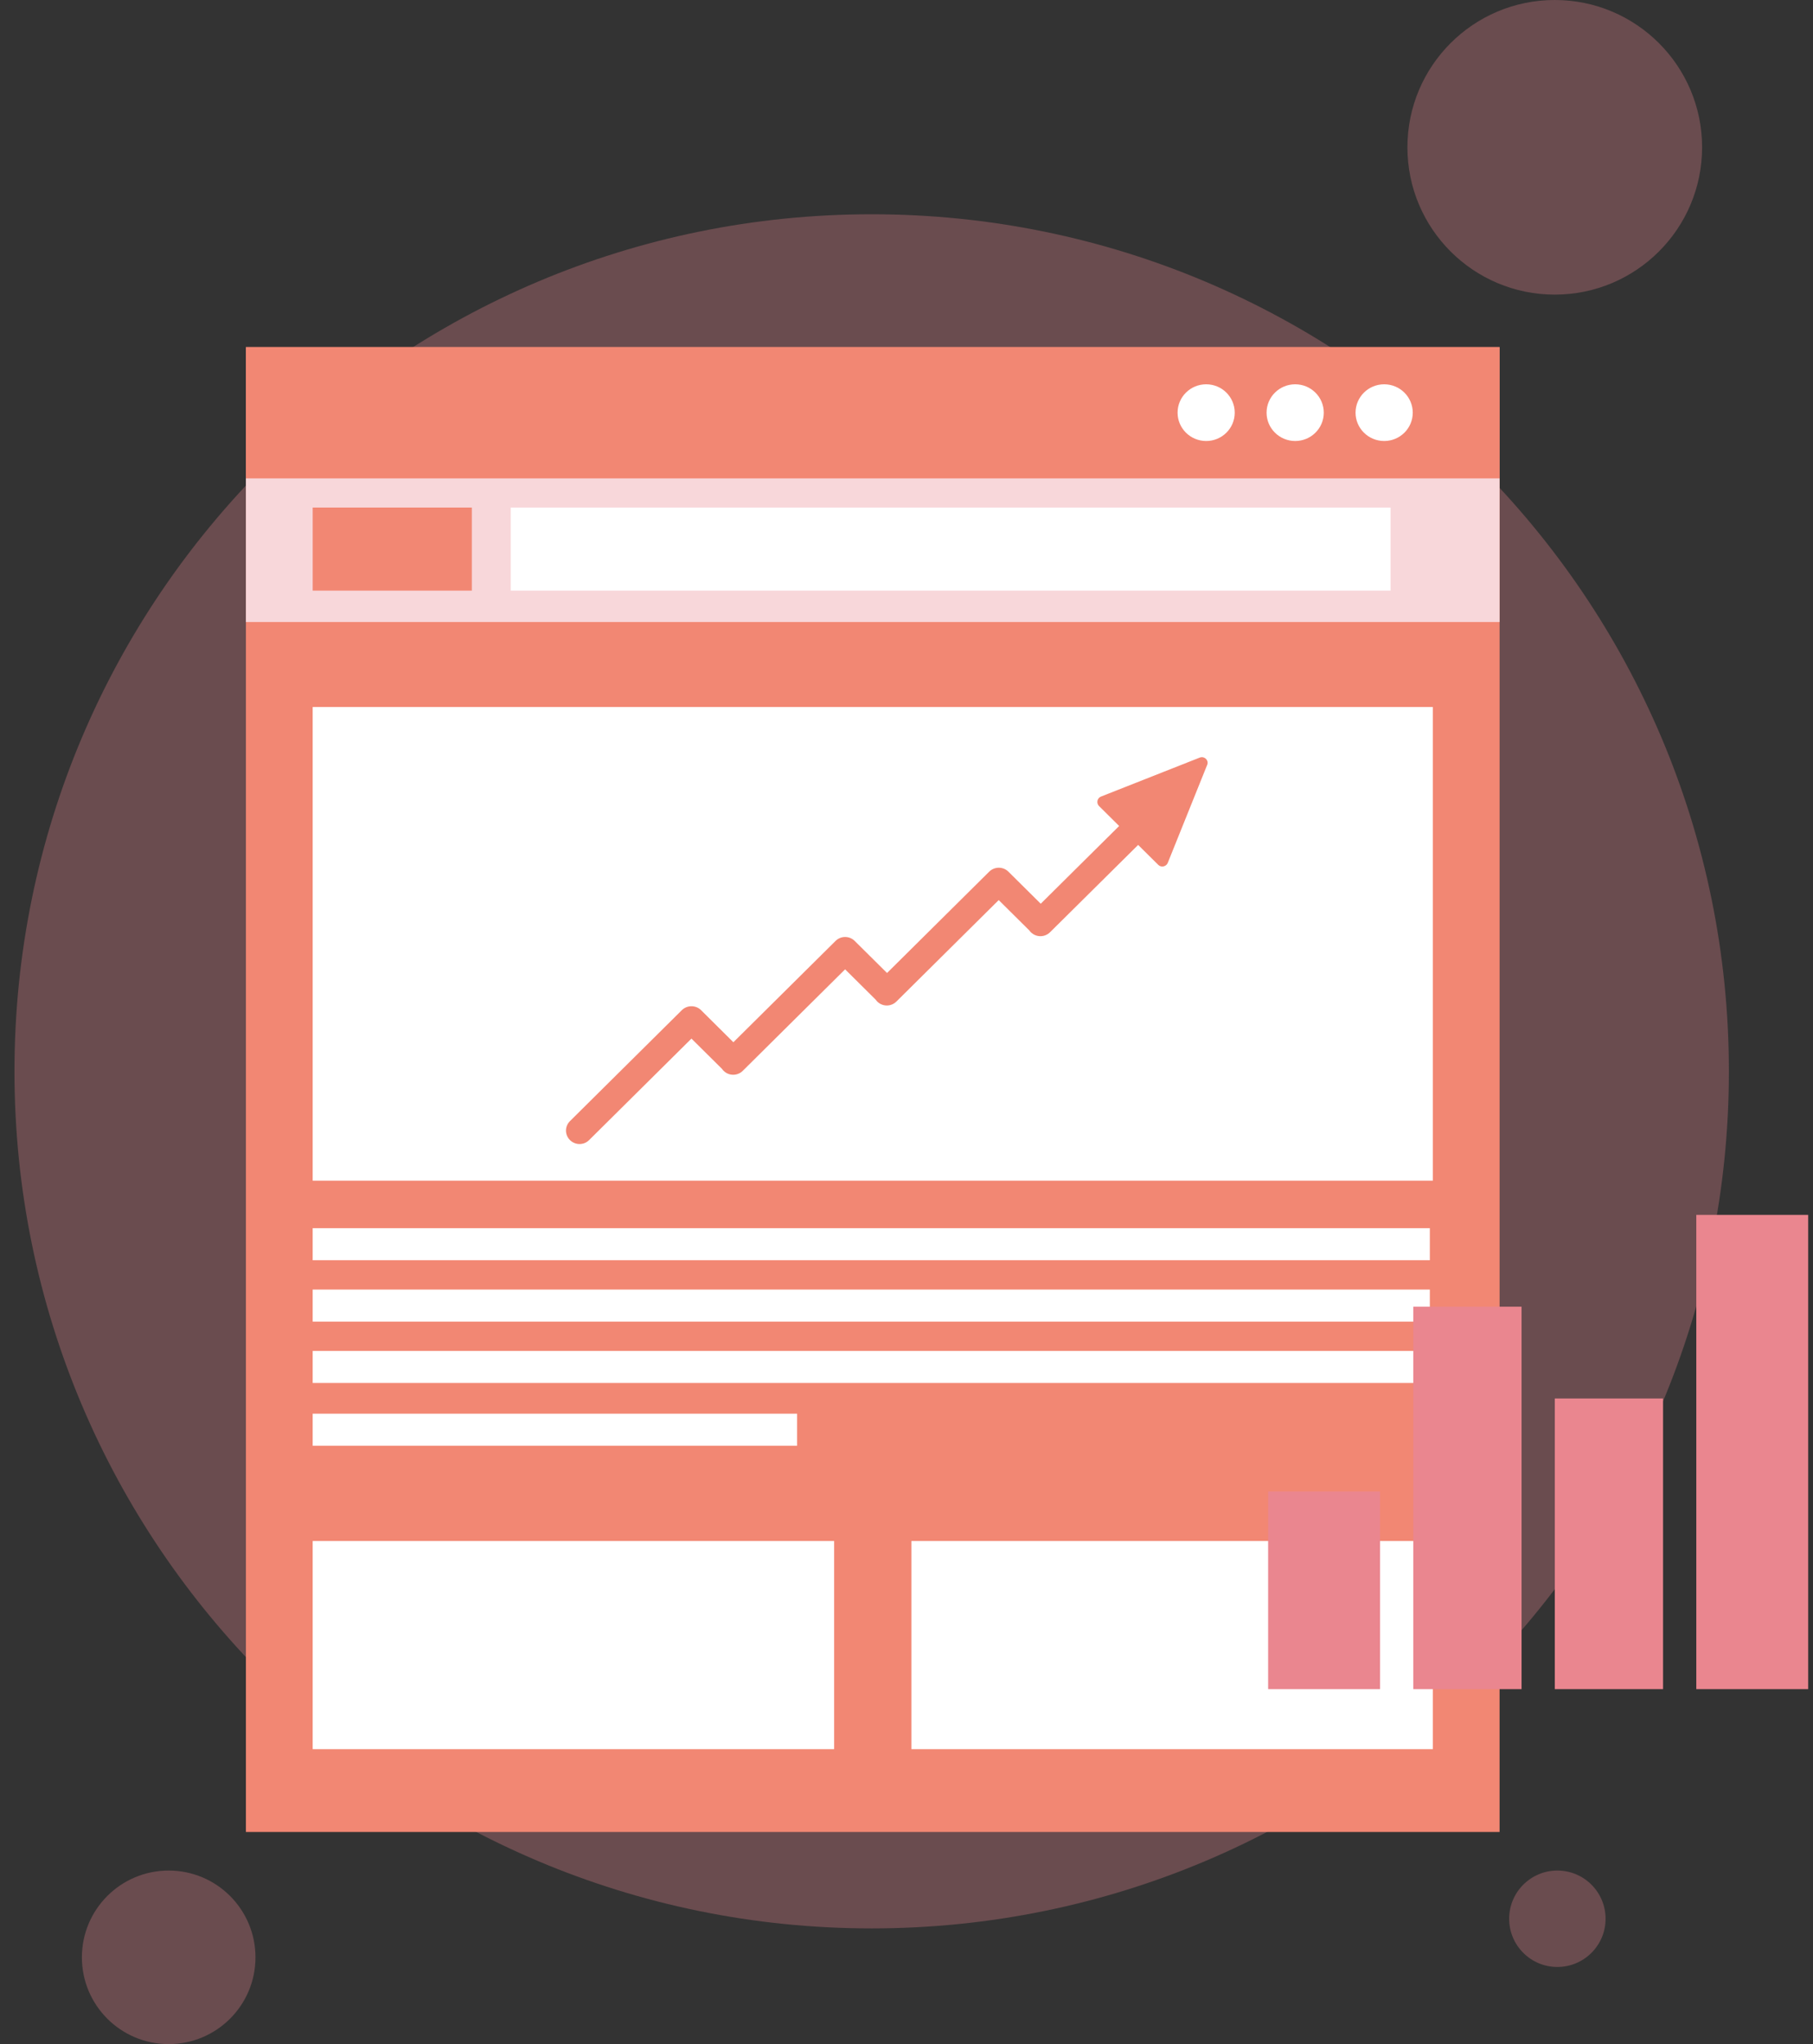 <svg width="94" height="106" viewBox="0 0 94 106" fill="none" xmlns="http://www.w3.org/2000/svg">
<rect x="0" y="0" width="94" height="106" fill="#333333" stroke="none"/>
<path opacity="0.3" d="M45.194 100C69.74 100 89.639 80.102 89.639 55.556C89.639 31.01 69.74 11.111 45.194 11.111C20.648 11.111 0.75 31.01 0.75 55.556C0.75 80.102 20.648 100 45.194 100Z" fill="#EA868F"/>
<path opacity="0.3" d="M80.611 15.278C84.83 15.278 88.25 11.858 88.25 7.639C88.25 3.42 84.83 0 80.611 0C76.392 0 72.972 3.42 72.972 7.639C72.972 11.858 76.392 15.278 80.611 15.278Z" fill="#EA868F"/>
<path opacity="0.3" d="M8.746 106C11.231 106 13.246 103.986 13.246 101.5C13.246 99.015 11.231 97 8.746 97C6.26 97 4.246 99.015 4.246 101.5C4.246 103.986 6.26 106 8.746 106Z" fill="#EA868F"/>
<path opacity="0.3" d="M80.746 102C82.126 102 83.246 100.881 83.246 99.5C83.246 98.12 82.126 97 80.746 97C79.365 97 78.246 98.12 78.246 99.5C78.246 100.881 79.365 102 80.746 102Z" fill="#EA868F"/>
<g clip-path="url(#clip0_19_134633)">
<path d="M77.75 18H12.75V95H77.75V18Z" fill="#F28773"/>
<path d="M74.288 36.664H16.212V61.225H74.288V36.664Z" fill="white"/>
<path d="M77.75 24.799H12.75V32.255H77.75V24.799Z" fill="#F8D7DA"/>
<path d="M77.75 18H12.75V24.799H77.75V18Z" fill="#F28773"/>
<path d="M64.018 21.4C64.018 22.212 63.356 22.869 62.537 22.869C61.718 22.869 61.055 22.209 61.055 21.4C61.055 20.587 61.72 19.928 62.537 19.928C63.356 19.928 64.018 20.587 64.018 21.4Z" fill="white"/>
<path d="M68.635 21.4C68.635 22.212 67.972 22.869 67.153 22.869C66.334 22.869 65.669 22.209 65.669 21.4C65.669 20.587 66.334 19.928 67.153 19.928C67.969 19.928 68.635 20.587 68.635 21.4Z" fill="white"/>
<path d="M73.248 21.4C73.248 22.212 72.585 22.869 71.766 22.869C70.948 22.869 70.282 22.209 70.282 21.4C70.282 20.587 70.948 19.928 71.766 19.928C72.585 19.928 73.248 20.587 73.248 21.4Z" fill="white"/>
<path d="M74.134 63.689H16.212V65.351H74.134V63.689Z" fill="white"/>
<path d="M74.134 66.872H16.212V68.534H74.134V66.872Z" fill="white"/>
<path d="M74.288 70.055H16.212V71.716H74.288V70.055Z" fill="white"/>
<path d="M41.328 73.309H16.212V74.971H41.328V73.309Z" fill="white"/>
<path d="M43.248 79.911H16.212V90.705H43.248V79.911Z" fill="white"/>
<path d="M74.288 79.911H47.254V90.705H74.288V79.911Z" fill="white"/>
<path d="M72.099 26.32H26.482V30.628H72.099V26.32Z" fill="white"/>
<path d="M24.464 26.32H16.212V30.628H24.464V26.32Z" fill="#F28773"/>
<path d="M62.527 39.354C62.44 39.268 62.311 39.241 62.199 39.288L57.087 41.306C56.99 41.343 56.923 41.425 56.901 41.525C56.881 41.624 56.911 41.73 56.983 41.799L58.025 42.833L53.96 46.864L52.282 45.2C52.009 44.93 51.565 44.93 51.289 45.2L45.991 50.456L44.313 48.792C44.04 48.521 43.596 48.521 43.323 48.792L38.024 54.047L36.347 52.381C36.074 52.113 35.629 52.113 35.354 52.381L29.552 58.136C29.276 58.409 29.276 58.847 29.552 59.121C29.688 59.256 29.869 59.325 30.048 59.325C30.227 59.325 30.408 59.258 30.544 59.121L35.85 53.858L37.439 55.433C37.461 55.468 37.488 55.5 37.518 55.529C37.655 55.665 37.833 55.733 38.014 55.733C38.193 55.733 38.374 55.665 38.511 55.529L43.817 50.266L45.405 51.842C45.428 51.876 45.455 51.908 45.484 51.938C45.621 52.073 45.802 52.142 45.978 52.142C46.157 52.142 46.338 52.073 46.475 51.938L51.781 46.675L53.369 48.25C53.394 48.282 53.419 48.317 53.449 48.344C53.585 48.479 53.766 48.548 53.945 48.548C54.124 48.548 54.302 48.479 54.441 48.344L59.01 43.815L60.05 44.846C60.107 44.903 60.184 44.935 60.264 44.935C60.283 44.935 60.303 44.93 60.325 44.927C60.425 44.908 60.509 44.839 60.546 44.745L62.584 39.677C62.639 39.566 62.611 39.441 62.527 39.354Z" fill="#F28773"/>
</g>
<rect x="80.612" y="72.52" width="5.614" height="15.073" fill="#EA868F"/>
<rect x="73.275" y="67.76" width="5.614" height="19.833" fill="#EA868F"/>
<rect x="65.75" y="77.346" width="5.801" height="10.247" fill="#EA868F"/>
<rect x="87.949" y="63" width="5.801" height="24.593" fill="#EA868F"/>
<defs>
<clipPath id="clip0_19_134633">
<rect width="65" height="77" fill="white" transform="translate(12.75 18)"/>
</clipPath>
</defs>
</svg>
